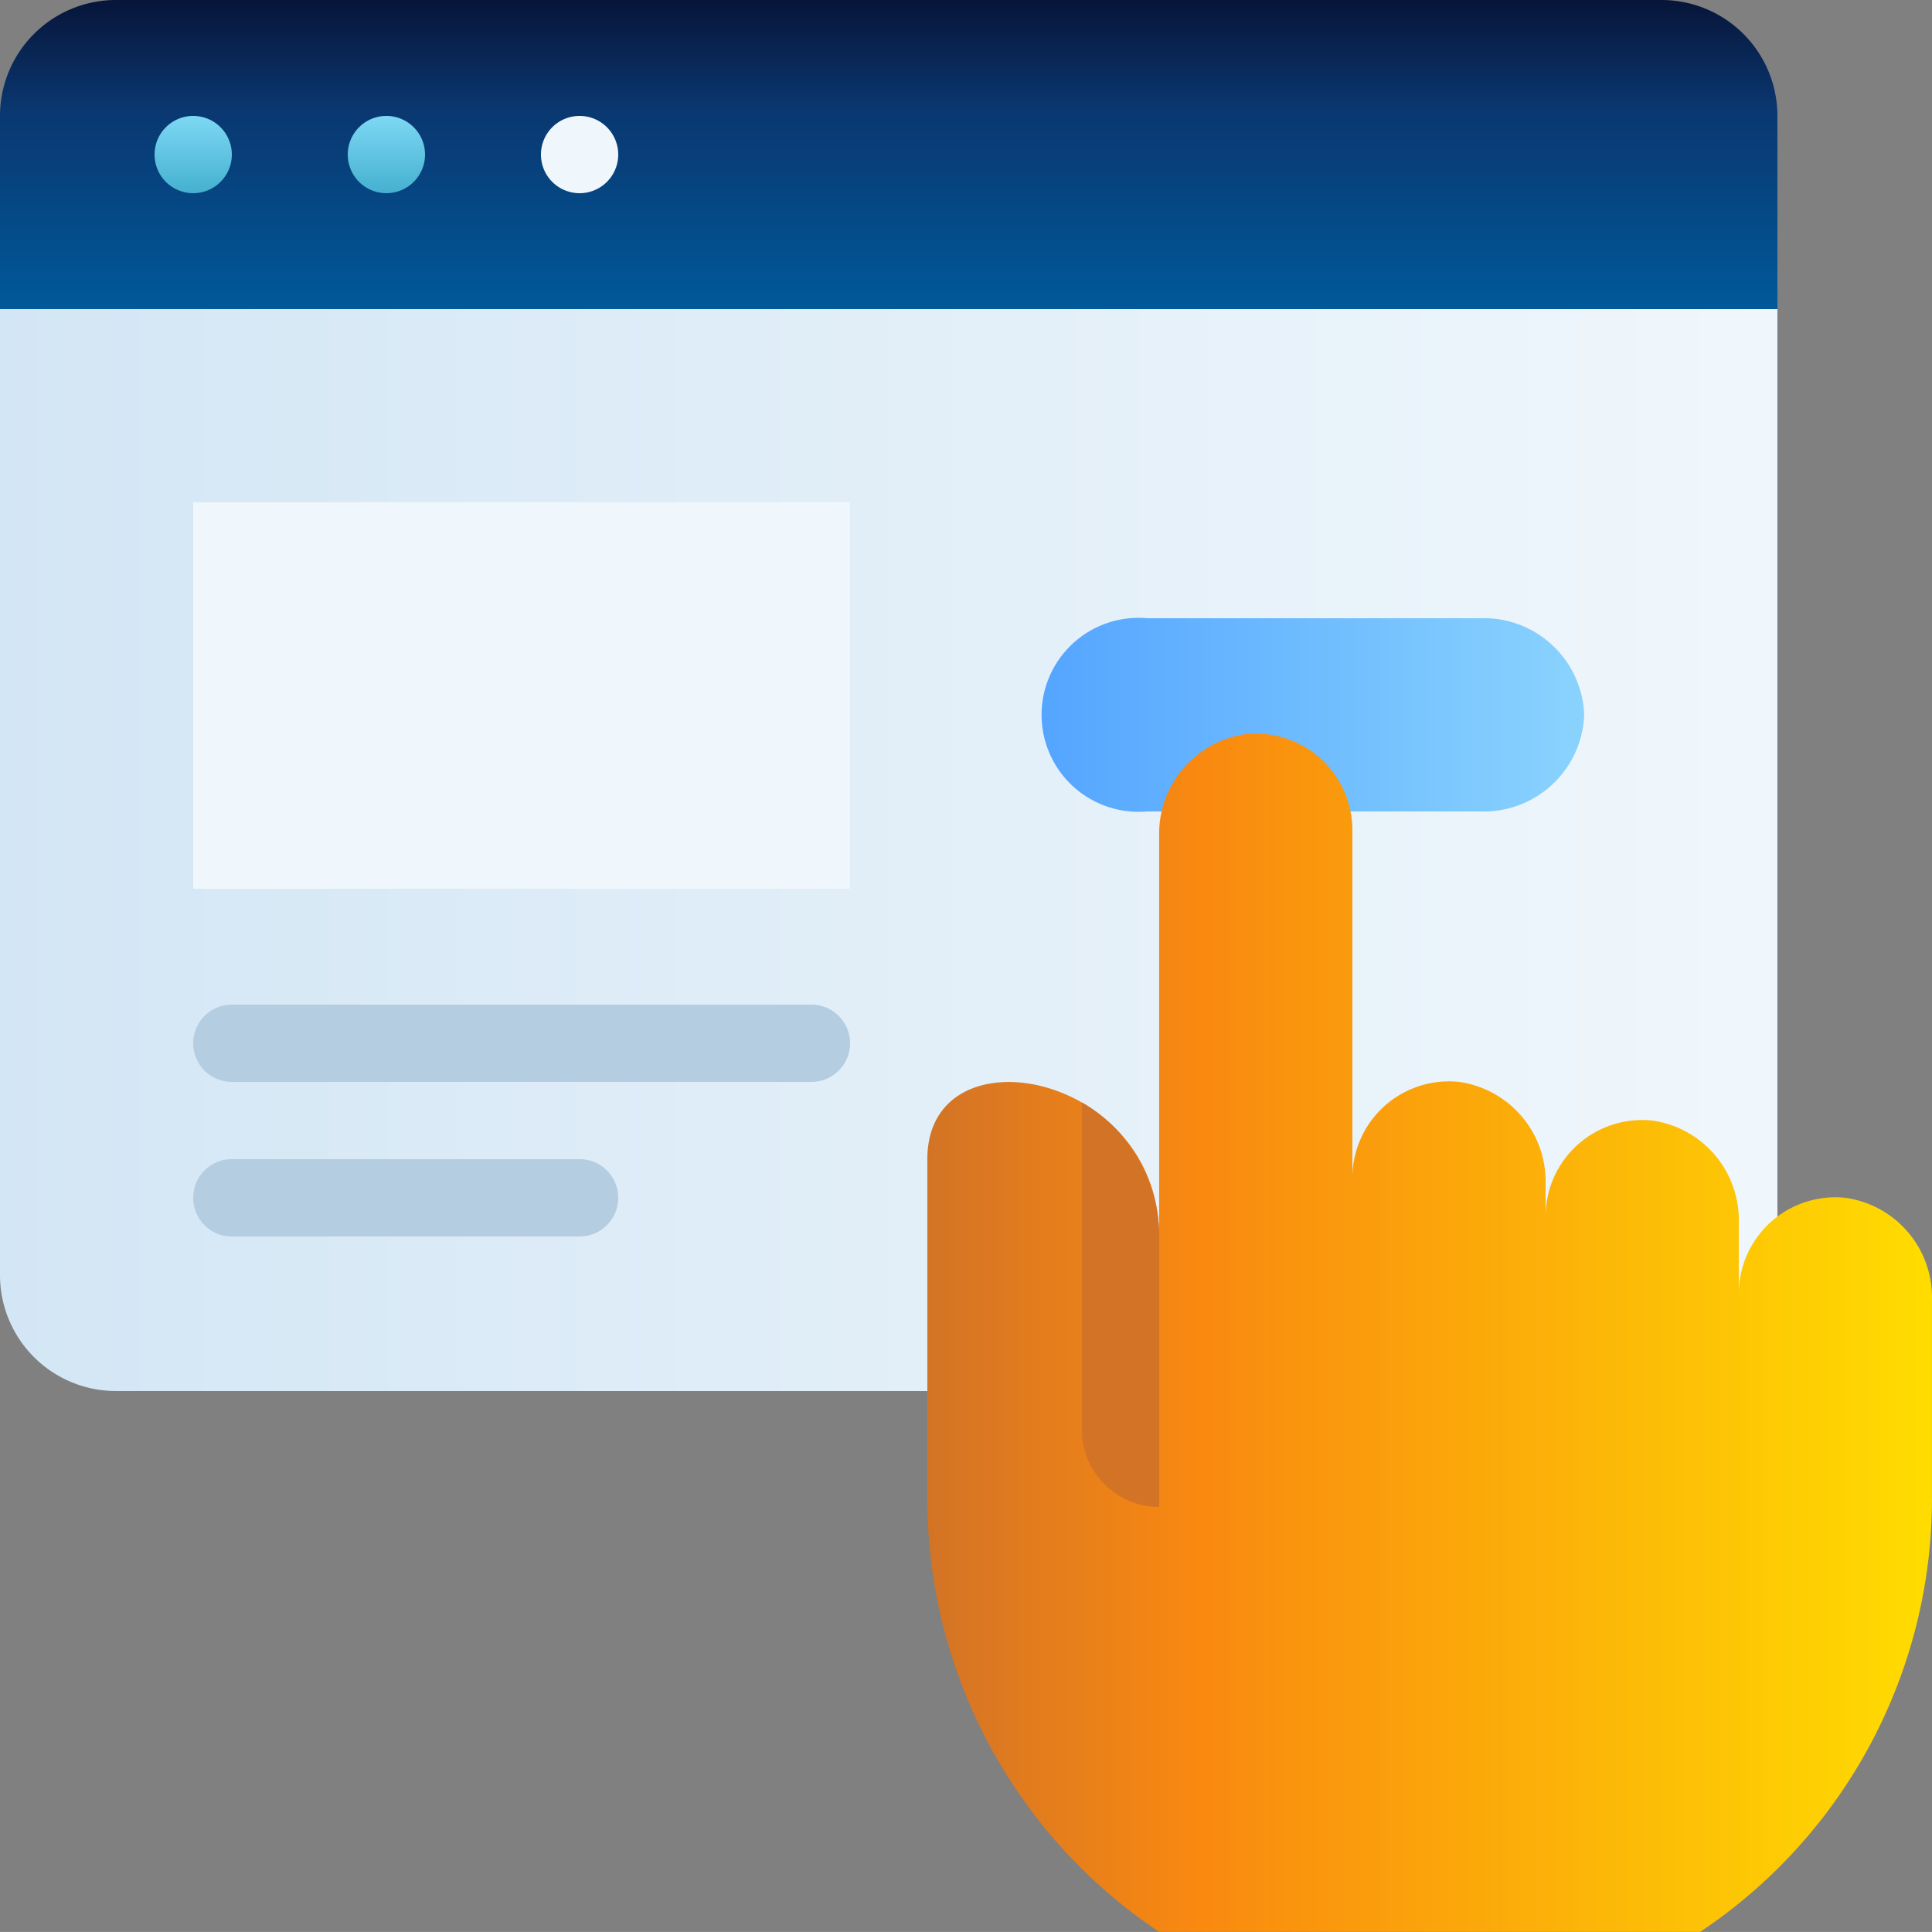 <svg xmlns="http://www.w3.org/2000/svg" xmlns:xlink="http://www.w3.org/1999/xlink" width="120.002" height="120" viewBox="0 0 120.002 120"><rect x="0" y="0" width="120.002" height="120" fill="#808080" stroke="none"/><defs><style>.a{fill:url(#a);}.b{fill:url(#b);}.c{fill:#f0f7fc;}.d{fill:url(#d);}.e{fill:url(#e);}.f{fill:#b4cde1;}.g{fill:url(#f);}.h{fill:#d27326;}</style><linearGradient id="a" x1="0.5" x2="0.5" y2="1" gradientUnits="objectBoundingBox"><stop offset="0" stop-color="#071539"/><stop offset="0.353" stop-color="#0a3770"/><stop offset="1" stop-color="#00599a"/></linearGradient><linearGradient id="b" x1="0.5" x2="0.5" y2="1" gradientUnits="objectBoundingBox"><stop offset="0" stop-color="#7dd8f3"/><stop offset="1" stop-color="#45b0d0"/></linearGradient><linearGradient id="d" y1="0.5" x2="1" y2="0.5" gradientUnits="objectBoundingBox"><stop offset="0" stop-color="#d3e6f5"/><stop offset="1" stop-color="#f0f7fc"/></linearGradient><linearGradient id="e" x1="0.003" y1="0.5" x2="1" y2="0.5" gradientUnits="objectBoundingBox"><stop offset="0" stop-color="#54a5ff"/><stop offset="1" stop-color="#8ad3fe"/></linearGradient><linearGradient id="f" y1="0.5" x2="1" y2="0.5" gradientUnits="objectBoundingBox"><stop offset="0" stop-color="#d27326"/><stop offset="0.272" stop-color="#f98910"/><stop offset="1" stop-color="#fd0"/></linearGradient></defs><g transform="translate(-7 -7)"><path class="a" d="M117.4,14.2v12H7v-12A7.2,7.2,0,0,1,14.2,7h96a7.2,7.2,0,0,1,7.2,7.2Z" transform="translate(0 0)"/><path class="b" d="M15.8,12.4A2.4,2.4,0,1,1,13.4,10,2.4,2.4,0,0,1,15.8,12.4Z" transform="translate(5.6 4.2)"/><path class="b" d="M20.8,12.4A2.4,2.4,0,1,1,18.4,10,2.4,2.4,0,0,1,20.8,12.4Z" transform="translate(12.6 4.2)"/><path class="c" d="M25.8,12.4A2.4,2.4,0,1,1,23.4,10,2.4,2.4,0,0,1,25.8,12.4Z" transform="translate(19.6 4.2)"/><path class="d" d="M117.4,15V75a7.2,7.2,0,0,1-7.2,7.2h-96A7.2,7.2,0,0,1,7,75V15Z" transform="translate(0 11.2)"/><path class="e" d="M67.661,29.014a6.24,6.24,0,0,1-6.456,6H40.517a6.024,6.024,0,1,1,0-12H61.205a6.24,6.24,0,0,1,6.456,6Z" transform="translate(37.739 22.386)"/><rect class="c" width="40.8" height="24" transform="translate(19 38.2)"/><path class="f" d="M50.4,37.8h-36a2.4,2.4,0,1,1,0-4.8h36a2.4,2.4,0,1,1,0,4.8Z" transform="translate(7 36.4)"/><path class="f" d="M36,41.8H14.4a2.4,2.4,0,0,1,0-4.8H36a2.4,2.4,0,0,1,0,4.8Z" transform="translate(7 42)"/><path class="g" d="M93.4,61.155v12.36a32.352,32.352,0,0,1-14.4,26.9H45.4A32.352,32.352,0,0,1,31,73.515v-21.1c0-8.184,14.4-5.424,14.4,4.8V32.355a6.24,6.24,0,0,1,5.376-6.336,6,6,0,0,1,6.624,6v21.6a6,6,0,0,1,6.624-6A6.24,6.24,0,0,1,69.4,53.955v2.064a6,6,0,0,1,6.624-6A6.24,6.24,0,0,1,81.4,56.355v4.464a6,6,0,0,1,6.624-6A6.24,6.24,0,0,1,93.4,61.155Z" transform="translate(33.6 26.581)"/><path class="h" d="M39.8,43.858v16.8a4.8,4.8,0,0,1-4.8-4.8V35.53A9.6,9.6,0,0,1,39.8,43.858Z" transform="translate(39.2 39.942)"/></g></svg>